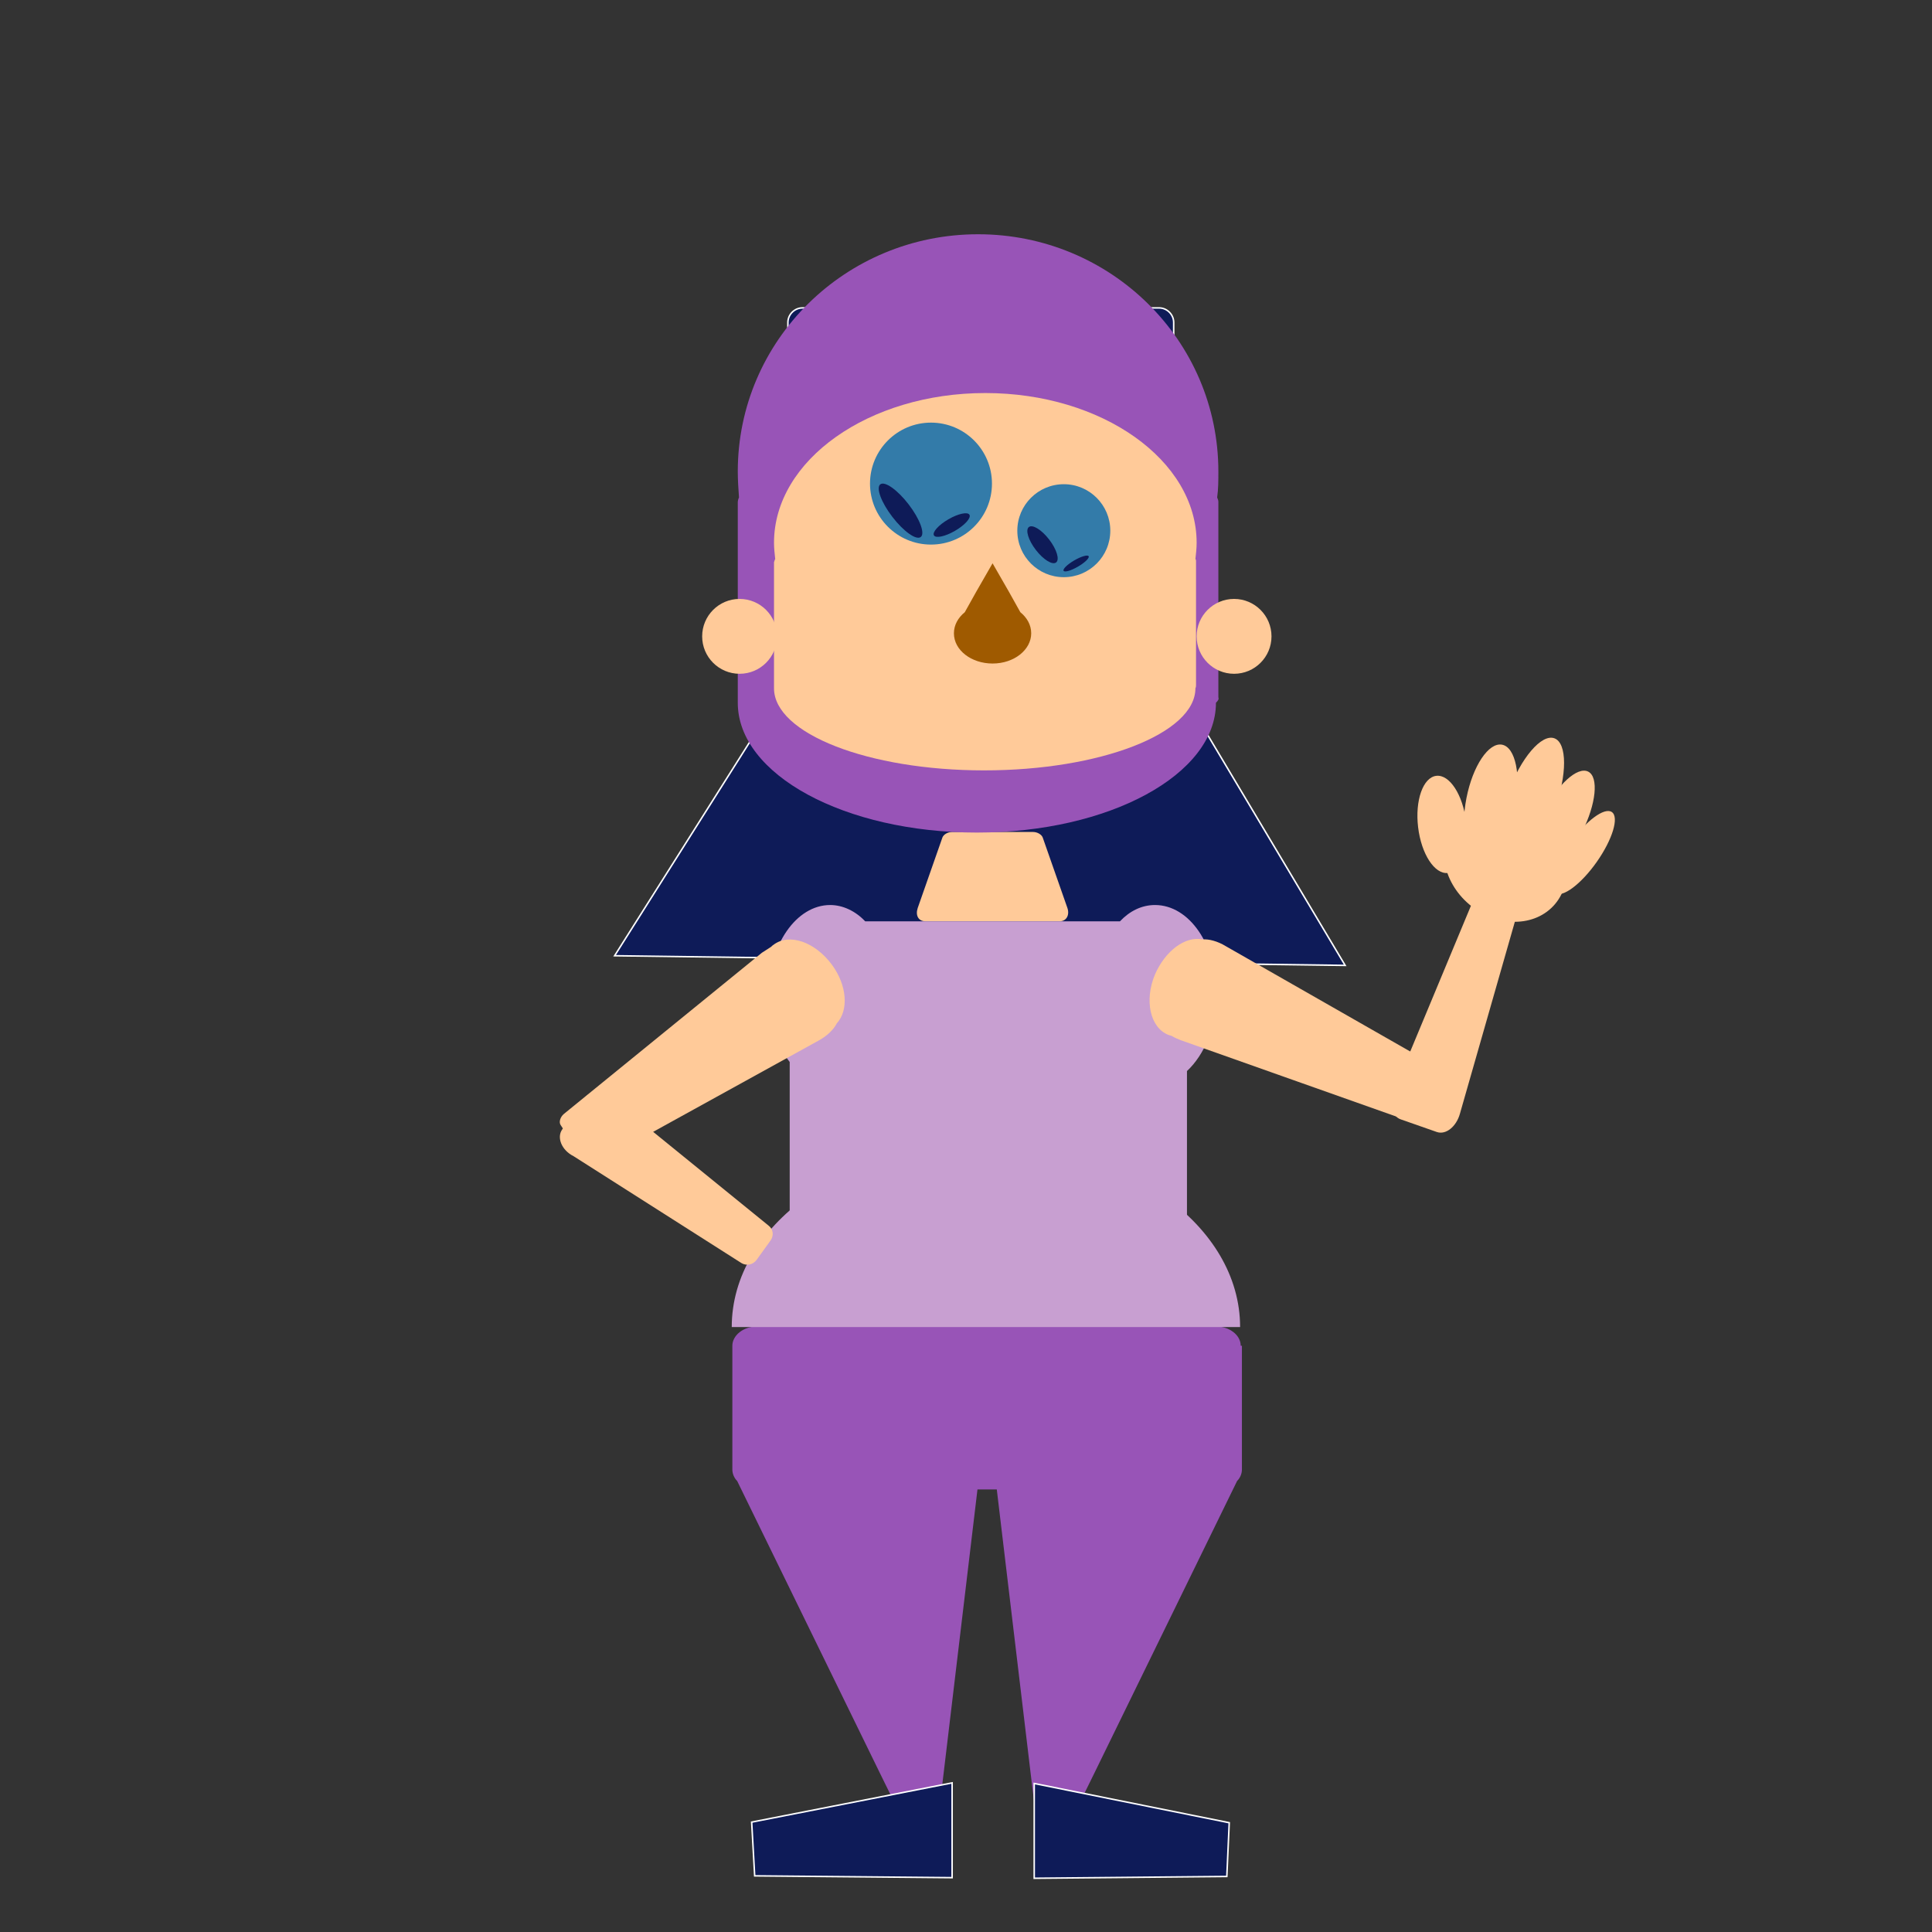 <?xml version="1.0" encoding="utf-8"?>
<!-- Generator: Adobe Illustrator 23.0.0, SVG Export Plug-In . SVG Version: 6.00 Build 0)  -->
<svg version="1.1" id="Lag_1" xmlns="http://www.w3.org/2000/svg" xmlns:xlink="http://www.w3.org/1999/xlink" x="0px" y="0px"
	 viewBox="0 0 320 320" style="enable-background:new 0 0 320 320;" xml:space="preserve">
<rect x="0" y="0" width="320" height="320" fill="#333333" stroke="none"/>
<style type="text/css">
	.st0{fill:#0E1B58;}
	.st1{fill:none;stroke:#FFFFFF;stroke-width:0.25;stroke-linecap:round;stroke-miterlimit:10;}
	.st2{fill:#FFCA99;}
	.st3{fill:#C89FD1;}
	.st4{fill:#9854B7;}
	.st5{fill:#9F5A00;}
	.st6{fill:#337BA9;}
	.st7{fill:#0E1B58;stroke:#FFFFFF;stroke-width:0.25;stroke-linecap:round;stroke-miterlimit:10;}
</style>
<title>Pige</title>
<g id="Pige">
	<g>
		<path class="st0" d="M194.4,112.3V53.4c0-1.3-1.1-2.4-2.4-2.4c0,0,0,0,0,0h-59.1c-1.3,0-2.4,1.1-2.4,2.4v59.5l-28.7,45.4l60.5,0.8
			l60.5,0.8L194.4,112.3z"/>
		<path class="st1" d="M194.4,112.3V53.4c0-1.3-1.1-2.4-2.4-2.4c0,0,0,0,0,0h-59.1c-1.3,0-2.4,1.1-2.4,2.4v59.5l-28.7,45.4l60.5,0.8
			l60.5,0.8L194.4,112.3z"/>
	</g>
	<path class="st2" d="M175.5,152.6h-22.2c-1.2,0-1.7-1-1.3-2.2l4.1-11.7c0.2-0.5,0.9-0.9,1.6-0.9h13.4c0.7,0,1.4,0.4,1.6,0.9
		l4.1,11.7C177.2,151.6,176.6,152.6,175.5,152.6z"/>
	<path class="st3" d="M201.5,164.7c0-8.2-4.5-14.8-10.2-14.8c-2.2,0-4.2,1-5.8,2.7h-42.2c-1.6-1.7-3.7-2.7-5.8-2.7
		c-5.6,0-10.2,6.6-10.2,14.8c0,4.5,1.4,8.5,3.5,11.2v44.2c0,1.3,1.2,2.3,2.6,2.3H194c1.5,0,2.6-1,2.6-2.3v-42.7
		C199.5,174.7,201.5,170,201.5,164.7z"/>
	<path class="st4" d="M201.8,115.5V83.1c0-0.2-0.1-0.5-0.2-0.7c0.2-1.4,0.2-2.9,0.2-4.3c0-21.7-17.8-39.3-39.8-39.3
		s-39.8,17.6-39.8,39.3c0,1.4,0.1,2.9,0.2,4.3c-0.1,0.2-0.2,0.5-0.2,0.8v32.4c0,0.1,0,0.1,0,0.2c0,0.2,0,0.4,0,0.6
		c0,11.9,17.7,21.5,39.6,21.5s39.6-9.6,39.6-21.5v0C201.8,116,201.9,115.8,201.8,115.5z"/>
	<path class="st2" d="M198.1,113.4V93c0-0.2,0-0.3-0.1-0.4c0.1-0.9,0.2-1.8,0.2-2.7c0-13.7-15.7-24.8-35-24.8s-35,11.1-35,24.8
		c0,0.9,0.1,1.8,0.2,2.7c-0.1,0.1-0.1,0.3-0.2,0.5v20.4c0,0,0,0.1,0,0.1c0,0.1,0,0.2,0,0.4c0,7.5,15.6,13.6,34.8,13.6
		S198,121.5,198,114v0C198.1,113.8,198.1,113.6,198.1,113.4z"/>
	<path class="st5" d="M169,101.4l-1.9-3.4l-2.7-4.7l-2.7,4.7l-1.9,3.4c-1.1,0.9-1.8,2.1-1.8,3.5c0,2.8,2.9,5,6.4,5
		c3.6,0,6.4-2.3,6.4-5C170.8,103.5,170.1,102.3,169,101.4z"/>
	<ellipse class="st6" cx="176.2" cy="87.9" rx="7.7" ry="7.7"/>
	<ellipse class="st6" cx="154.2" cy="80.1" rx="10.1" ry="10.1"/>
	<ellipse transform="matrix(0.865 -0.502 0.502 0.865 -22.367 90.827)" class="st0" cx="157.6" cy="87" rx="3.4" ry="1.1"/>
	<ellipse transform="matrix(0.865 -0.502 0.502 0.865 -22.79 102)" class="st0" cx="178.2" cy="93.4" rx="2.4" ry="0.6"/>

		<ellipse transform="matrix(0.793 -0.609 0.609 0.793 -19.272 123.791)" class="st0" cx="172.7" cy="90.3" rx="1.4" ry="3.7"/>
	<path class="st2" d="M199.2,155.6c-2.9-0.6-6.2,1.9-7.9,5.8c-1.8,4.3-0.8,8.8,2.2,10c0.2,0.1,0.4,0.1,0.6,0.2
		c0.5,0.3,1,0.5,1.5,0.7l39.8,14.1c0.8,0.3,1.6,0,1.9-0.5l3.1-6.5c0.3-0.6-0.1-1.4-0.8-1.8l-36.6-20.9
		C201.7,155.9,200.2,155.5,199.2,155.6z"/>
	<path class="st4" d="M205.5,222.9c0-1.8-1.9-3.2-4.1-3.2h-76c-2.3,0-4.1,1.5-4.1,3.2v20.5c0,0.7,0.3,1.4,0.8,1.9l23.6,48.3
		l8.5,17.3l2-16.4l5.7-47.8h3.2l5.7,47.8l2,16.4l8.5-17.3l23.6-48.3c0.5-0.5,0.8-1.2,0.8-1.9V222.9z"/>
	<polygon class="st7" points="203.2,310.8 171.3,311.1 171.3,295.4 203.6,301.9 	"/>
	<path class="st3" d="M121.2,219.8c0-16.8,18.9-30.4,42.1-30.4s42.1,13.6,42.1,30.4"/>
	<polygon class="st7" points="125,310.7 157.7,311 157.7,295.3 124.5,301.8 	"/>

		<ellipse transform="matrix(0.793 -0.609 0.609 0.793 -20.681 108.358)" class="st0" cx="149.2" cy="84.6" rx="1.7" ry="5.5"/>
	<path class="st2" d="M138.6,169.5c2-2.2,1.7-6.3-0.8-9.7c-2.8-3.8-7.1-5.3-9.7-3.3c-0.2,0.1-0.3,0.3-0.5,0.4
		c-0.5,0.3-0.9,0.6-1.4,0.9l-32.8,26.7c-0.6,0.5-0.9,1.4-0.5,1.9l3.9,6c0.3,0.5,1.2,0.7,1.9,0.3l36.8-20.3
		C137,171.6,138.1,170.5,138.6,169.5z"/>
	<ellipse class="st2" cx="122.5" cy="105.4" rx="6.2" ry="6.2"/>
	<ellipse class="st2" cx="204.4" cy="105.4" rx="6.2" ry="6.2"/>
	<path class="st2" d="M93.1,187.1l3.7-5.2c0.9-1.3,3.1-1.1,4.9,0.3l25.6,20.8c0.8,0.6,0.9,1.7,0.3,2.5l-2.3,3.2
		c-0.6,0.8-1.7,1-2.5,0.5l-27.8-17.7C93,190.5,92.2,188.4,93.1,187.1z"/>
	<path class="st2" d="M238,187.5l-6-2.1c-1.5-0.5-1.9-2.7-1.1-4.8l12.7-30.5c0.4-0.9,1.4-1.4,2.3-1l3.8,1.3c0.9,0.3,1.4,1.3,1.2,2.3
		l-9.1,31.8C241.2,186.6,239.5,188,238,187.5z"/>
	<ellipse transform="matrix(0.993 -0.119 0.119 0.993 -14.528 29.319)" class="st2" cx="238.8" cy="136.6" rx="4" ry="8.1"/>
	<ellipse transform="matrix(0.576 -0.818 0.818 0.576 -4.213 274.281)" class="st2" cx="262.1" cy="141.2" rx="8.2" ry="2.7"/>

		<ellipse transform="matrix(0.45 -0.893 0.893 0.45 20.604 306.06)" class="st2" cx="258.9" cy="136.3" rx="9.4" ry="3.6"/>

		<ellipse transform="matrix(0.345 -0.939 0.939 0.345 41.438 325.023)" class="st2" cx="253.6" cy="132.8" rx="11.1" ry="4.1"/>
	<ellipse transform="matrix(0.192 -0.981 0.981 0.192 69.234 349.67)" class="st2" cx="246.9" cy="132.8" rx="9.8" ry="4.1"/>

		<ellipse transform="matrix(0.644 -0.765 0.765 0.644 -20.409 241.598)" class="st2" cx="249.3" cy="142.7" rx="9.2" ry="10.8"/>
</g>
</svg>

